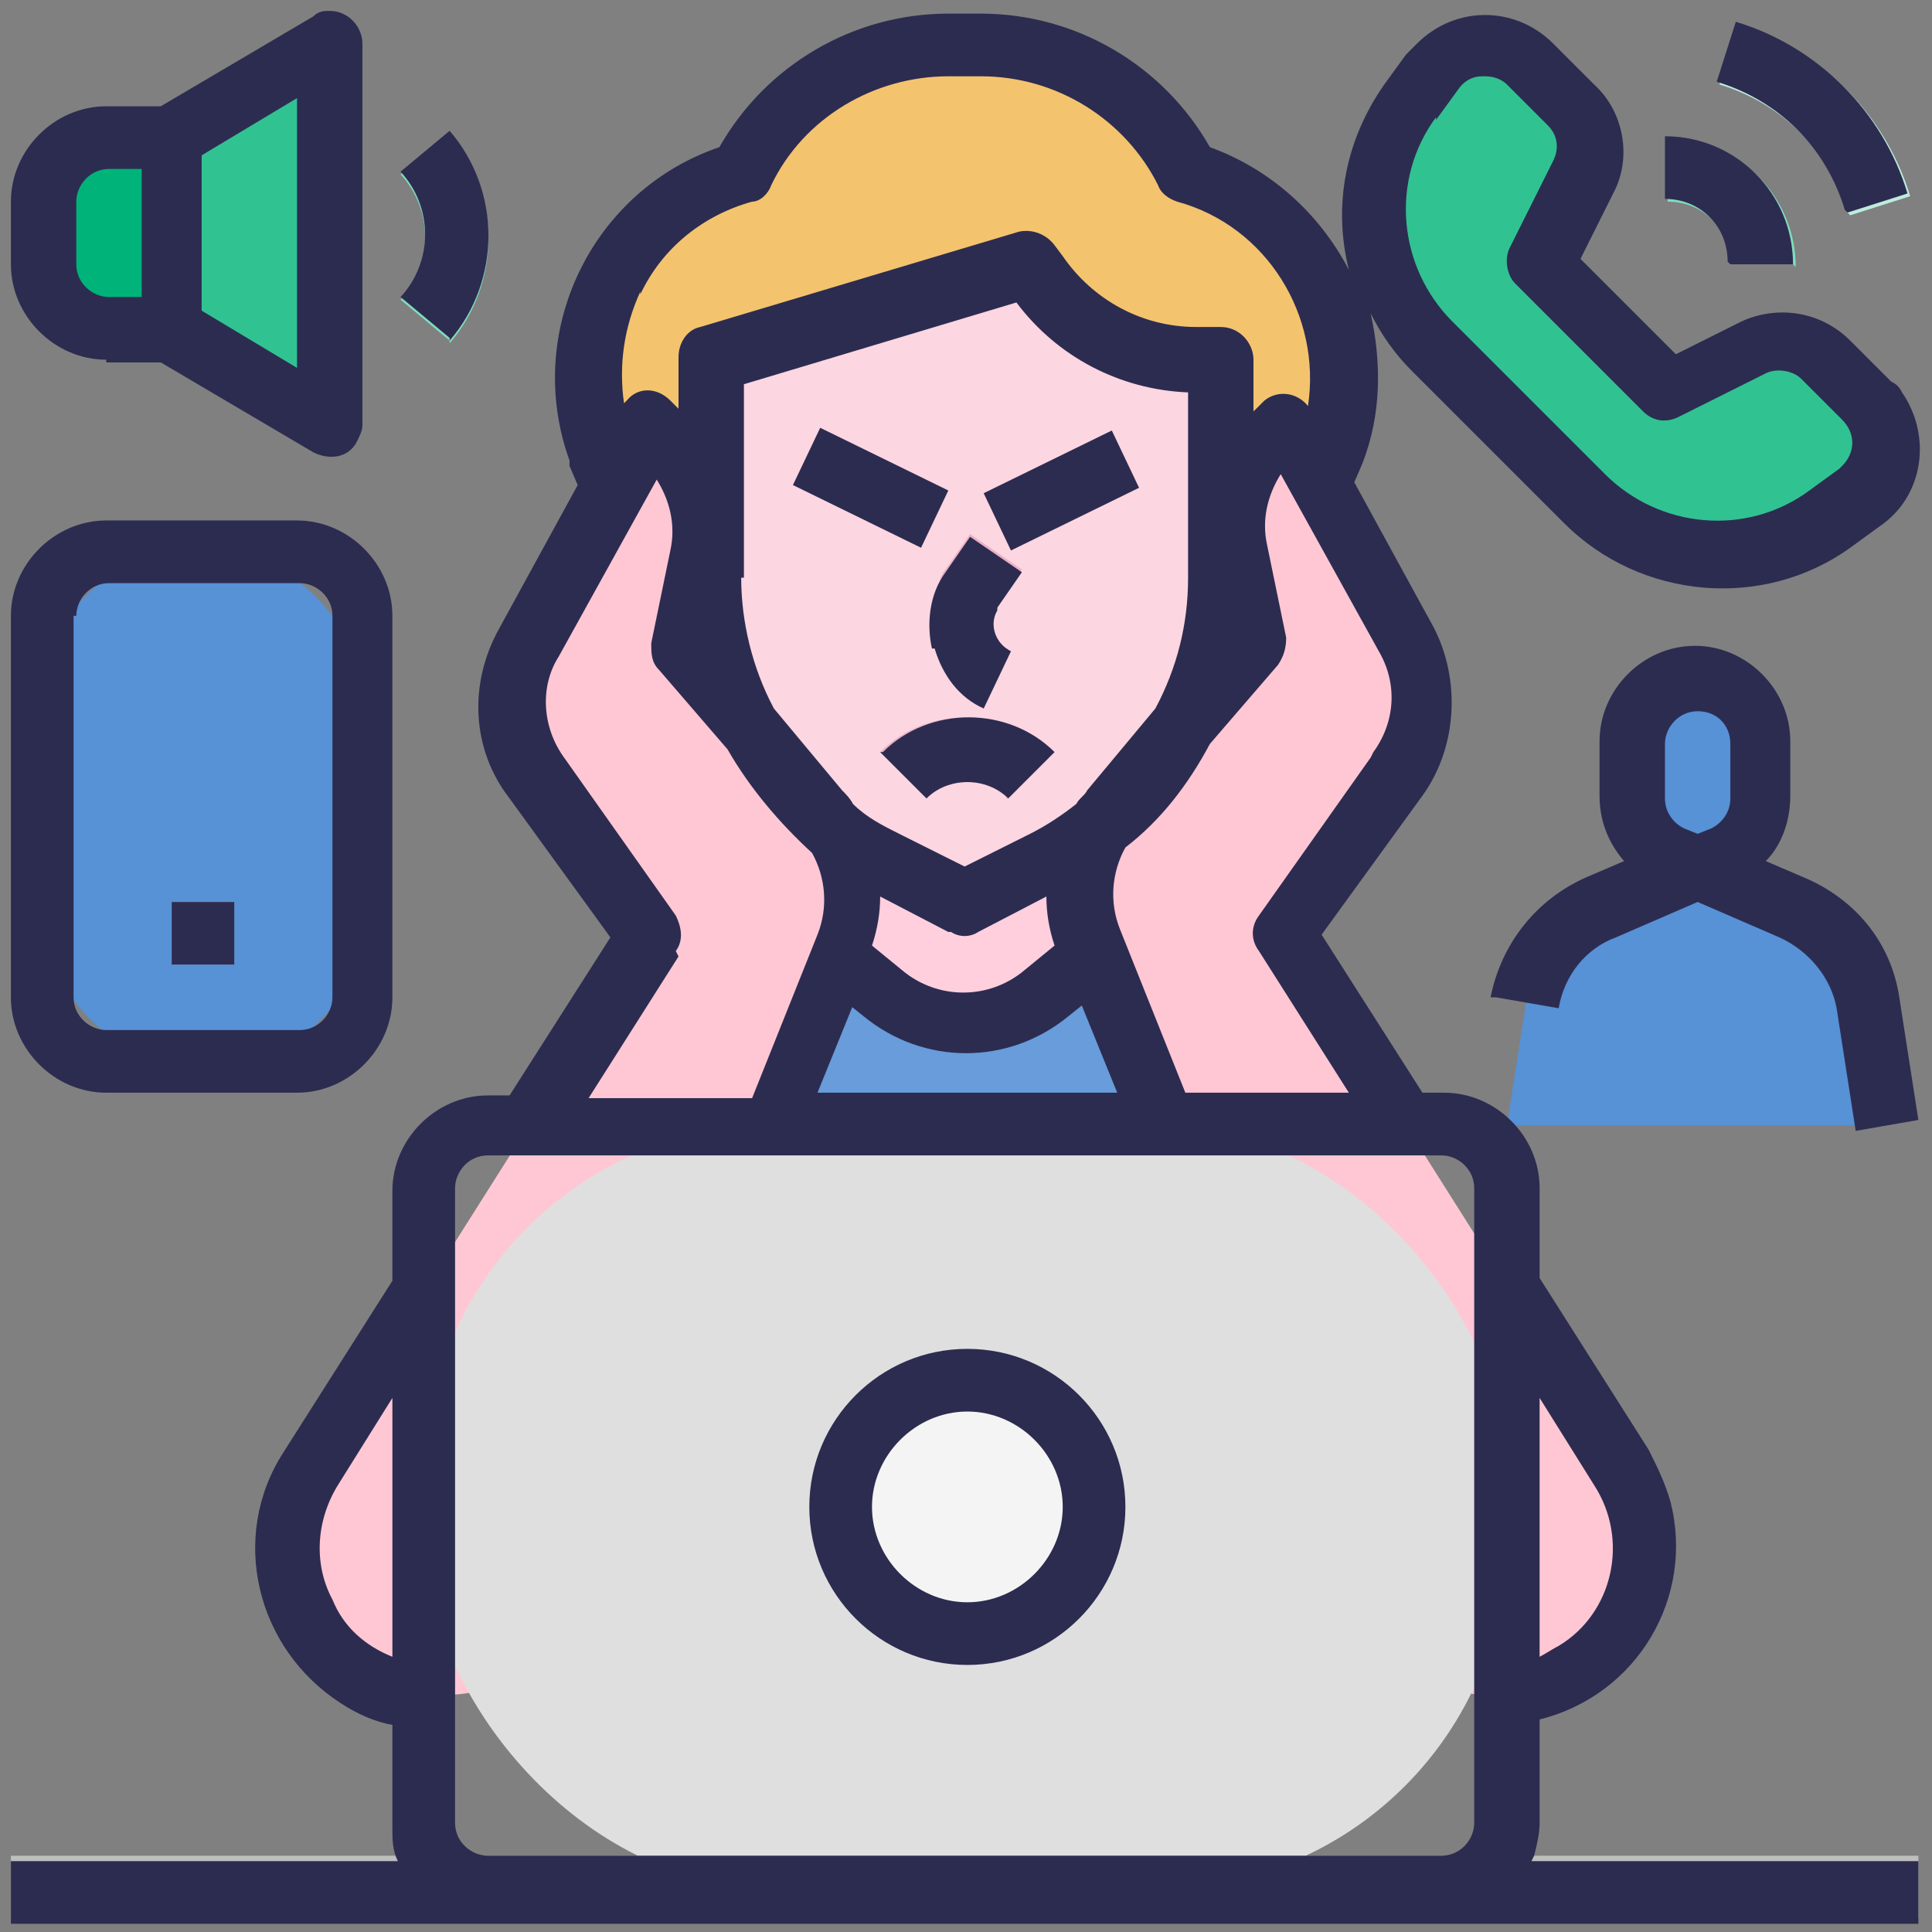 <?xml version="1.0" encoding="UTF-8"?>
<svg id="Layer_1" xmlns="http://www.w3.org/2000/svg" version="1.1" viewBox="0 0 70.9 70.9">
  <rect x="0" y="0" width="70.9" height="70.9" fill="#808080" stroke="none"/>
  <!-- Generator: Adobe Illustrator 29.3.1, SVG Export Plug-In . SVG Version: 2.1.0 Build 151)  -->
  <defs>
    <style>
      .st0 {
        fill: #fcd6e0;
      }

      .st1 {
        fill: #7fddbb;
      }

      .st2 {
        fill: #5791d6;
      }

      .st3 {
        fill: #eab0c3;
      }

      .st4 {
        fill: #ffcfde;
      }

      .st5 {
        fill: #2c2c51;
      }

      .st6 {
        fill: #dfdfdf;
      }

      .st7 {
        fill: #689cda;
      }

      .st8 {
        fill: #abcdef;
      }

      .st9 {
        fill: #f4f4f4;
      }

      .st10 {
        fill: #00b378;
      }

      .st11 {
        fill: #31c292;
      }

      .st12 {
        fill: #f4c36e;
      }

      .st13 {
        fill: #ffc7d3;
      }

      .st14 {
        fill: #bebebe;
      }

      .st15 {
        fill: #bdecdc;
      }
    </style>
  </defs>
  <g id="FILLED_OUTLINE">
    <path class="st12" d="M22.6,17.9h0c-1.7,2.4-2.9,5.2-3.3,8.2h32.4c-.5-2.9-1.6-5.7-3.3-8.2h0s.5-1.4.5-1.4c1.5-4.1-.5-8.6-4.6-10.1-.2,0-.4-.1-.6-.2h0c-1.4-2.9-4.4-4.7-7.6-4.7h-1.2c-3.2,0-6.1,1.8-7.6,4.7h0c-4.2,1.2-6.6,5.5-5.4,9.7,0,.2.1.4.2.6l.5,1.4Z"/>
    <path class="st4" d="M49.5,49.5v-10.5l-5-2.1c-2-.9-3.5-2.6-4-4.7l-.3-1.3v-1.2h-9.3v1.2l-.3,1.3c-.5,2.1-2,3.9-4,4.7l-5,2.1v10.5h28Z"/>
    <path class="st7" d="M49.5,39l-5-2.1c-1.3-.6-2.4-1.5-3.2-2.7l-2.9,2.4c-1.7,1.4-4.2,1.4-6,0l-2.9-2.4c-.8,1.2-1.9,2.2-3.2,2.7l-5,2.1v10.5h28v-10.5Z"/>
    <path class="st13" d="M11.2,59.2c-.9-1.7-.8-3.7.3-5.4l12.4-19.6-4.1-5.8c-1-1.5-1.2-3.4-.3-5l4.4-7.9.6.6c1.1,1.1,1.6,2.7,1.3,4.2l-.7,3.4,5.2,6c1.1,1.3,1.4,3.2.8,4.8l-9.7,24.2c-.6,1.5-1.8,2.6-3.3,3.2h0c-2.6.9-5.4-.3-6.6-2.7h0Z"/>
    <path class="st13" d="M59.8,59.2c.9-1.7.8-3.7-.3-5.4l-12.4-19.6,4.1-5.8c1-1.5,1.2-3.4.3-5l-4.4-7.9-.6.6c-1.1,1.1-1.6,2.7-1.3,4.2l.7,3.4-5.2,6c-1.1,1.3-1.4,3.2-.8,4.8l9.7,24.2c.6,1.5,1.8,2.6,3.3,3.2h0c2.6.9,5.4-.3,6.6-2.7h0Z"/>
    <path class="st0" d="M43.9,13.3c-2.3,0-4.5-1.2-5.8-3.1l-.3-.4-11.7,3.5v8c0,4.4,2.5,8.5,6.5,10.4l2.9,1.4,2.9-1.4c4-2,6.5-6,6.5-10.4v-8h-.9Z"/>
    <path class="st3" d="M29.1,17.8l1-2.1,4.7,2.3-1,2.1-4.7-2.3Z"/>
    <path class="st3" d="M36.1,18.1l4.7-2.3,1,2.1-4.7,2.3-1-2.1Z"/>
    <path class="st3" d="M36.1,26c-1.7-.9-2.4-2.9-1.6-4.7,0-.1.1-.3.2-.4l.9-1.3,1.9,1.3-.9,1.3c-.3.5-.2,1.2.3,1.6,0,0,0,0,.1,0l-1,2.1Z"/>
    <path class="st3" d="M37,29.3c-.8-.8-2.2-.8-3,0l-1.7-1.7c1.7-1.7,4.6-1.7,6.3,0l-1.7,1.7Z"/>
    <rect class="st6" x="15.6" y="41.3" width="39.7" height="28" rx="12.8" ry="12.8"/>
    <circle class="st9" cx="35.5" cy="55.3" r="4.7"/>
    <rect class="st2" x="1.6" y="20.3" width="11.7" height="18.7" rx="5.3" ry="5.3"/>
    <path class="st8" d="M6.3,33.1h2.3v2.3h-2.3v-2.3Z"/>
    <path class="st11" d="M1.6,7.4v2.3c0,1.3,1,2.3,2.3,2.3h2.3l5.8,3.5V1.6l-5.8,3.5h-2.3c-1.3,0-2.3,1-2.3,2.3Z"/>
    <path class="st10" d="M6.3,12.1v-7h-2.3c-1.3,0-2.3,1-2.3,2.3v2.3c0,1.3,1,2.3,2.3,2.3h2.3Z"/>
    <path class="st1" d="M16.5,12.5l-1.8-1.5c1.2-1.3,1.2-3.3,0-4.6l1.8-1.5c1.9,2.2,1.9,5.5,0,7.7Z"/>
    <path class="st2" d="M64.6,29.2v-2c0-1.3-1-2.3-2.3-2.3s-2.3,1-2.3,2.3v2c0,.9.6,1.8,1.4,2.1l.9.4.9-.4c.9-.4,1.4-1.2,1.4-2.1Z"/>
    <path class="st2" d="M68.6,36.8c-.3-1.6-1.3-2.9-2.8-3.5l-3.5-1.5-3.5,1.5c-1.5.6-2.5,2-2.8,3.5l-.7,4.5h14l-.7-4.5Z"/>
    <path class="st11" d="M56.1,2.3l1.5,1.5c.7.7.9,1.8.4,2.7l-1.6,3.2,4.7,4.7,3.2-1.6c.9-.4,2-.3,2.7.4l1.5,1.5c.9.9.9,2.4,0,3.3s-.2.2-.3.2l-1.1.8c-2.8,2-6.6,1.7-9-.7l-5.6-5.6c-2.4-2.4-2.7-6.2-.7-9l.8-1.1c.7-1,2.2-1.3,3.3-.5.1,0,.2.2.3.2h0Z"/>
    <path class="st1" d="M65.8,9.7h-2.3c0-1.3-1-2.3-2.3-2.3v-2.3c2.6,0,4.7,2.1,4.7,4.7Z"/>
    <path class="st15" d="M67.8,7.8c-.7-2.3-2.4-4-4.7-4.7l.7-2.2c3,.9,5.4,3.3,6.3,6.3l-2.2.7Z"/>
    <path class="st14" d="M.4,68.1h70v2.3H.4v-2.3Z"/>
    <g>
      <path class="st5" d="M29.1,17.8l1-2.1,4.7,2.3-1,2.1-4.7-2.3Z"/>
      <path class="st5" d="M36.1,18.1l4.7-2.3,1,2.1-4.7,2.3-1-2.1Z"/>
      <path class="st5" d="M34.3,23.8c.3,1,.9,1.8,1.8,2.2l1-2.1c-.6-.3-.8-1-.5-1.5,0,0,0,0,0-.1l.9-1.3-1.9-1.3-.9,1.3c-.6.8-.7,1.9-.5,2.8h0Z"/>
      <path class="st5" d="M32.3,27.6l1.7,1.7c.8-.8,2.2-.8,3,0l1.7-1.7c-1.7-1.7-4.6-1.7-6.3,0Z"/>
      <path class="st5" d="M35.5,49.5c-3.2,0-5.8,2.6-5.8,5.8s2.6,5.8,5.8,5.8,5.8-2.6,5.8-5.8c0-3.2-2.6-5.8-5.8-5.8ZM35.5,58.8c-1.9,0-3.5-1.6-3.5-3.5s1.6-3.5,3.5-3.5,3.5,1.6,3.5,3.5c0,1.9-1.6,3.5-3.5,3.5Z"/>
      <path class="st5" d="M3.9,40.1h7c1.9,0,3.5-1.6,3.5-3.5v-14c0-1.9-1.6-3.5-3.5-3.5H3.9c-1.9,0-3.5,1.6-3.5,3.5v14c0,1.9,1.6,3.5,3.5,3.5ZM2.8,22.6c0-.6.5-1.2,1.2-1.2h7c.6,0,1.2.5,1.2,1.2v14c0,.6-.5,1.2-1.2,1.2H3.9c-.6,0-1.2-.5-1.2-1.2v-14Z"/>
      <path class="st5" d="M6.3,33.1h2.3v2.3h-2.3v-2.3Z"/>
      <path class="st5" d="M3.9,13.3h2l5.6,3.3c.6.3,1.3.2,1.6-.4.1-.2.2-.4.2-.6V1.6c0-.6-.5-1.2-1.2-1.2-.2,0-.4,0-.6.2l-5.6,3.3h-2c-1.9,0-3.5,1.6-3.5,3.5v2.3c0,1.9,1.6,3.5,3.5,3.5ZM10.9,13.5l-3.5-2.1v-5.7l3.5-2.1v9.9ZM2.8,7.4c0-.6.5-1.2,1.2-1.2h1.2v4.7h-1.2c-.6,0-1.2-.5-1.2-1.2v-2.3Z"/>
      <path class="st5" d="M16.5,12.5c1.9-2.2,1.9-5.5,0-7.7l-1.8,1.5c1.2,1.3,1.2,3.3,0,4.6l1.8,1.5Z"/>
      <path class="st5" d="M54.9,36.6l2.3.4c.2-1.2,1-2.2,2.1-2.6l3-1.3,3,1.3c1.1.5,1.9,1.5,2.1,2.6l.7,4.5,2.3-.4-.7-4.5c-.3-2-1.6-3.6-3.5-4.4l-1.4-.6c.6-.6.9-1.5.9-2.4v-2c0-1.9-1.6-3.5-3.5-3.5s-3.5,1.6-3.5,3.5v2c0,.9.3,1.7.9,2.4l-1.4.6c-1.8.8-3.1,2.4-3.5,4.4h0ZM61.1,27.3c0-.6.5-1.2,1.2-1.2s1.2.5,1.2,1.2v2c0,.5-.3.9-.7,1.1l-.5.2-.5-.2c-.4-.2-.7-.6-.7-1.1v-2Z"/>
      <path class="st5" d="M63.5,9.7h2.3c0-2.6-2.1-4.7-4.7-4.7v2.3c1.3,0,2.3,1,2.3,2.3Z"/>
      <path class="st5" d="M67.8,7.8l2.2-.7c-.9-3-3.3-5.4-6.3-6.3l-.7,2.2c2.3.7,4,2.4,4.7,4.7Z"/>
      <path class="st5" d="M56.3,68.1c.1-.4.2-.8.2-1.2v-3.8c3.6-.9,5.7-4.5,4.8-8-.2-.7-.5-1.3-.8-1.9l-4-6.3v-3.3c0-1.9-1.6-3.5-3.5-3.5h-.8l-3.7-5.8,3.7-5.1c1.3-1.8,1.4-4.3.4-6.2l-2.9-5.3.3-.7c.7-1.8.7-3.7.3-5.5.4.8.9,1.5,1.5,2.1l5.6,5.6c2.8,2.8,7.3,3.2,10.5.9l1.1-.8c1.6-1.1,1.9-3.3.8-4.9-.1-.2-.2-.3-.4-.4l-1.5-1.5c-1.1-1.1-2.7-1.3-4-.7l-2.4,1.2-3.5-3.5,1.2-2.4c.7-1.3.4-3-.7-4l-1.5-1.5c-1.4-1.4-3.6-1.4-5,0-.1.1-.3.3-.4.4l-.8,1.1c-1.4,2-1.9,4.4-1.3,6.8,0,0,0,0,0,0-1.1-2.1-2.9-3.7-5.1-4.5-1.7-3-4.9-4.9-8.4-4.9h-1.2c-3.5,0-6.7,1.9-8.4,4.9-4.7,1.6-7.2,6.8-5.5,11.5,0,0,0,.1,0,.2l.3.7-2.9,5.3c-1.1,2-1,4.4.4,6.2l3.7,5.1-3.7,5.8h-.8c-1.9,0-3.5,1.6-3.5,3.5v3.3l-4,6.3c-2,3.1-1,7.2,2.1,9.2.6.4,1.3.7,1.9.8v3.8c0,.4,0,.8.2,1.2H.4v2.3h70v-2.3h-14.2ZM52.7,4.4l.8-1.1c.2-.3.5-.5.9-.5,0,0,0,0,.1,0,.3,0,.6.1.8.3l1.5,1.5c.4.4.4.9.2,1.3l-1.6,3.2c-.2.4-.1,1,.2,1.3l4.7,4.7c.4.4.9.4,1.3.2l3.2-1.6c.4-.2,1-.1,1.3.2l1.5,1.5c.5.5.5,1.2,0,1.7,0,0,0,0-.1.1l-1.1.8c-2.3,1.7-5.5,1.4-7.5-.6l-5.6-5.6c-2-2-2.3-5.2-.6-7.5ZM58.5,54.5c1.3,2,.7,4.7-1.3,5.9-.2.1-.5.3-.7.4v-9.5l2,3.2ZM50.3,27.8l-4.1,5.8c-.3.4-.3.9,0,1.3l3.3,5.2h-6l-2.4-6c-.4-1-.3-2.1.2-3,1.3-1,2.3-2.3,3.1-3.8l2.5-2.9c.2-.3.3-.6.3-1l-.7-3.4c-.2-.9,0-1.8.5-2.6l3.6,6.5c.7,1.2.6,2.6-.2,3.7h0ZM27.3,21.2v-7.1l10-3c1.5,2,3.8,3.2,6.3,3.3v6.8c0,1.7-.4,3.3-1.2,4.8l-2.5,3c-.1.2-.3.3-.4.5-.5.4-1.1.8-1.7,1.1l-2.4,1.2-2.4-1.2c-.6-.3-1.2-.6-1.7-1.1-.1-.2-.3-.4-.4-.5l-2.5-3c-.8-1.5-1.2-3.2-1.2-4.8h0ZM34.9,34.2c.3.2.7.2,1,0l2.5-1.3c0,.6.1,1.2.3,1.8l-1.1.9c-1.3,1.1-3.2,1.1-4.5,0l-1.1-.9c.2-.6.3-1.2.3-1.8l2.5,1.3ZM31.2,36.9l.5.4c2.2,1.8,5.3,1.8,7.5,0l.5-.4,1.3,3.2h-11l1.3-3.2ZM23.5,10.8c.8-1.7,2.3-2.9,4.1-3.4.3,0,.6-.3.7-.6,1.2-2.5,3.8-4,6.5-4h1.2c2.8,0,5.3,1.6,6.5,4,.1.3.4.5.7.6,3.3.9,5.3,4.2,4.8,7.5-.4-.5-1.1-.6-1.6-.2,0,0,0,0-.1.1l-.3.3v-1.9c0-.6-.5-1.2-1.2-1.2h-.9c-2,0-3.8-1-4.9-2.6l-.3-.4c-.3-.4-.8-.6-1.3-.5l-11.7,3.5c-.5.1-.8.6-.8,1.1v1.9l-.3-.3c-.5-.5-1.2-.5-1.6,0,0,0,0,0-.1.1-.2-1.4,0-2.8.6-4.1h0ZM24.8,34.9c.3-.4.2-.9,0-1.3l-4.1-5.8c-.8-1.1-.9-2.6-.2-3.7l3.6-6.5c.5.8.7,1.7.5,2.6l-.7,3.4c0,.4,0,.7.3,1l2.5,2.9c.8,1.4,1.9,2.7,3.1,3.8.5.9.6,2,.2,3l-2.4,6h-6l3.3-5.2ZM12.2,58.7c-.7-1.3-.6-2.9.2-4.2l2-3.2v9.5c-1-.4-1.8-1.1-2.2-2.1h0ZM17.9,68.1c-.6,0-1.2-.5-1.2-1.2v-23.3c0-.6.5-1.2,1.2-1.2h35c.6,0,1.2.5,1.2,1.2v23.3c0,.6-.5,1.2-1.2,1.2H17.9Z"/>
    </g>
  </g>
</svg>